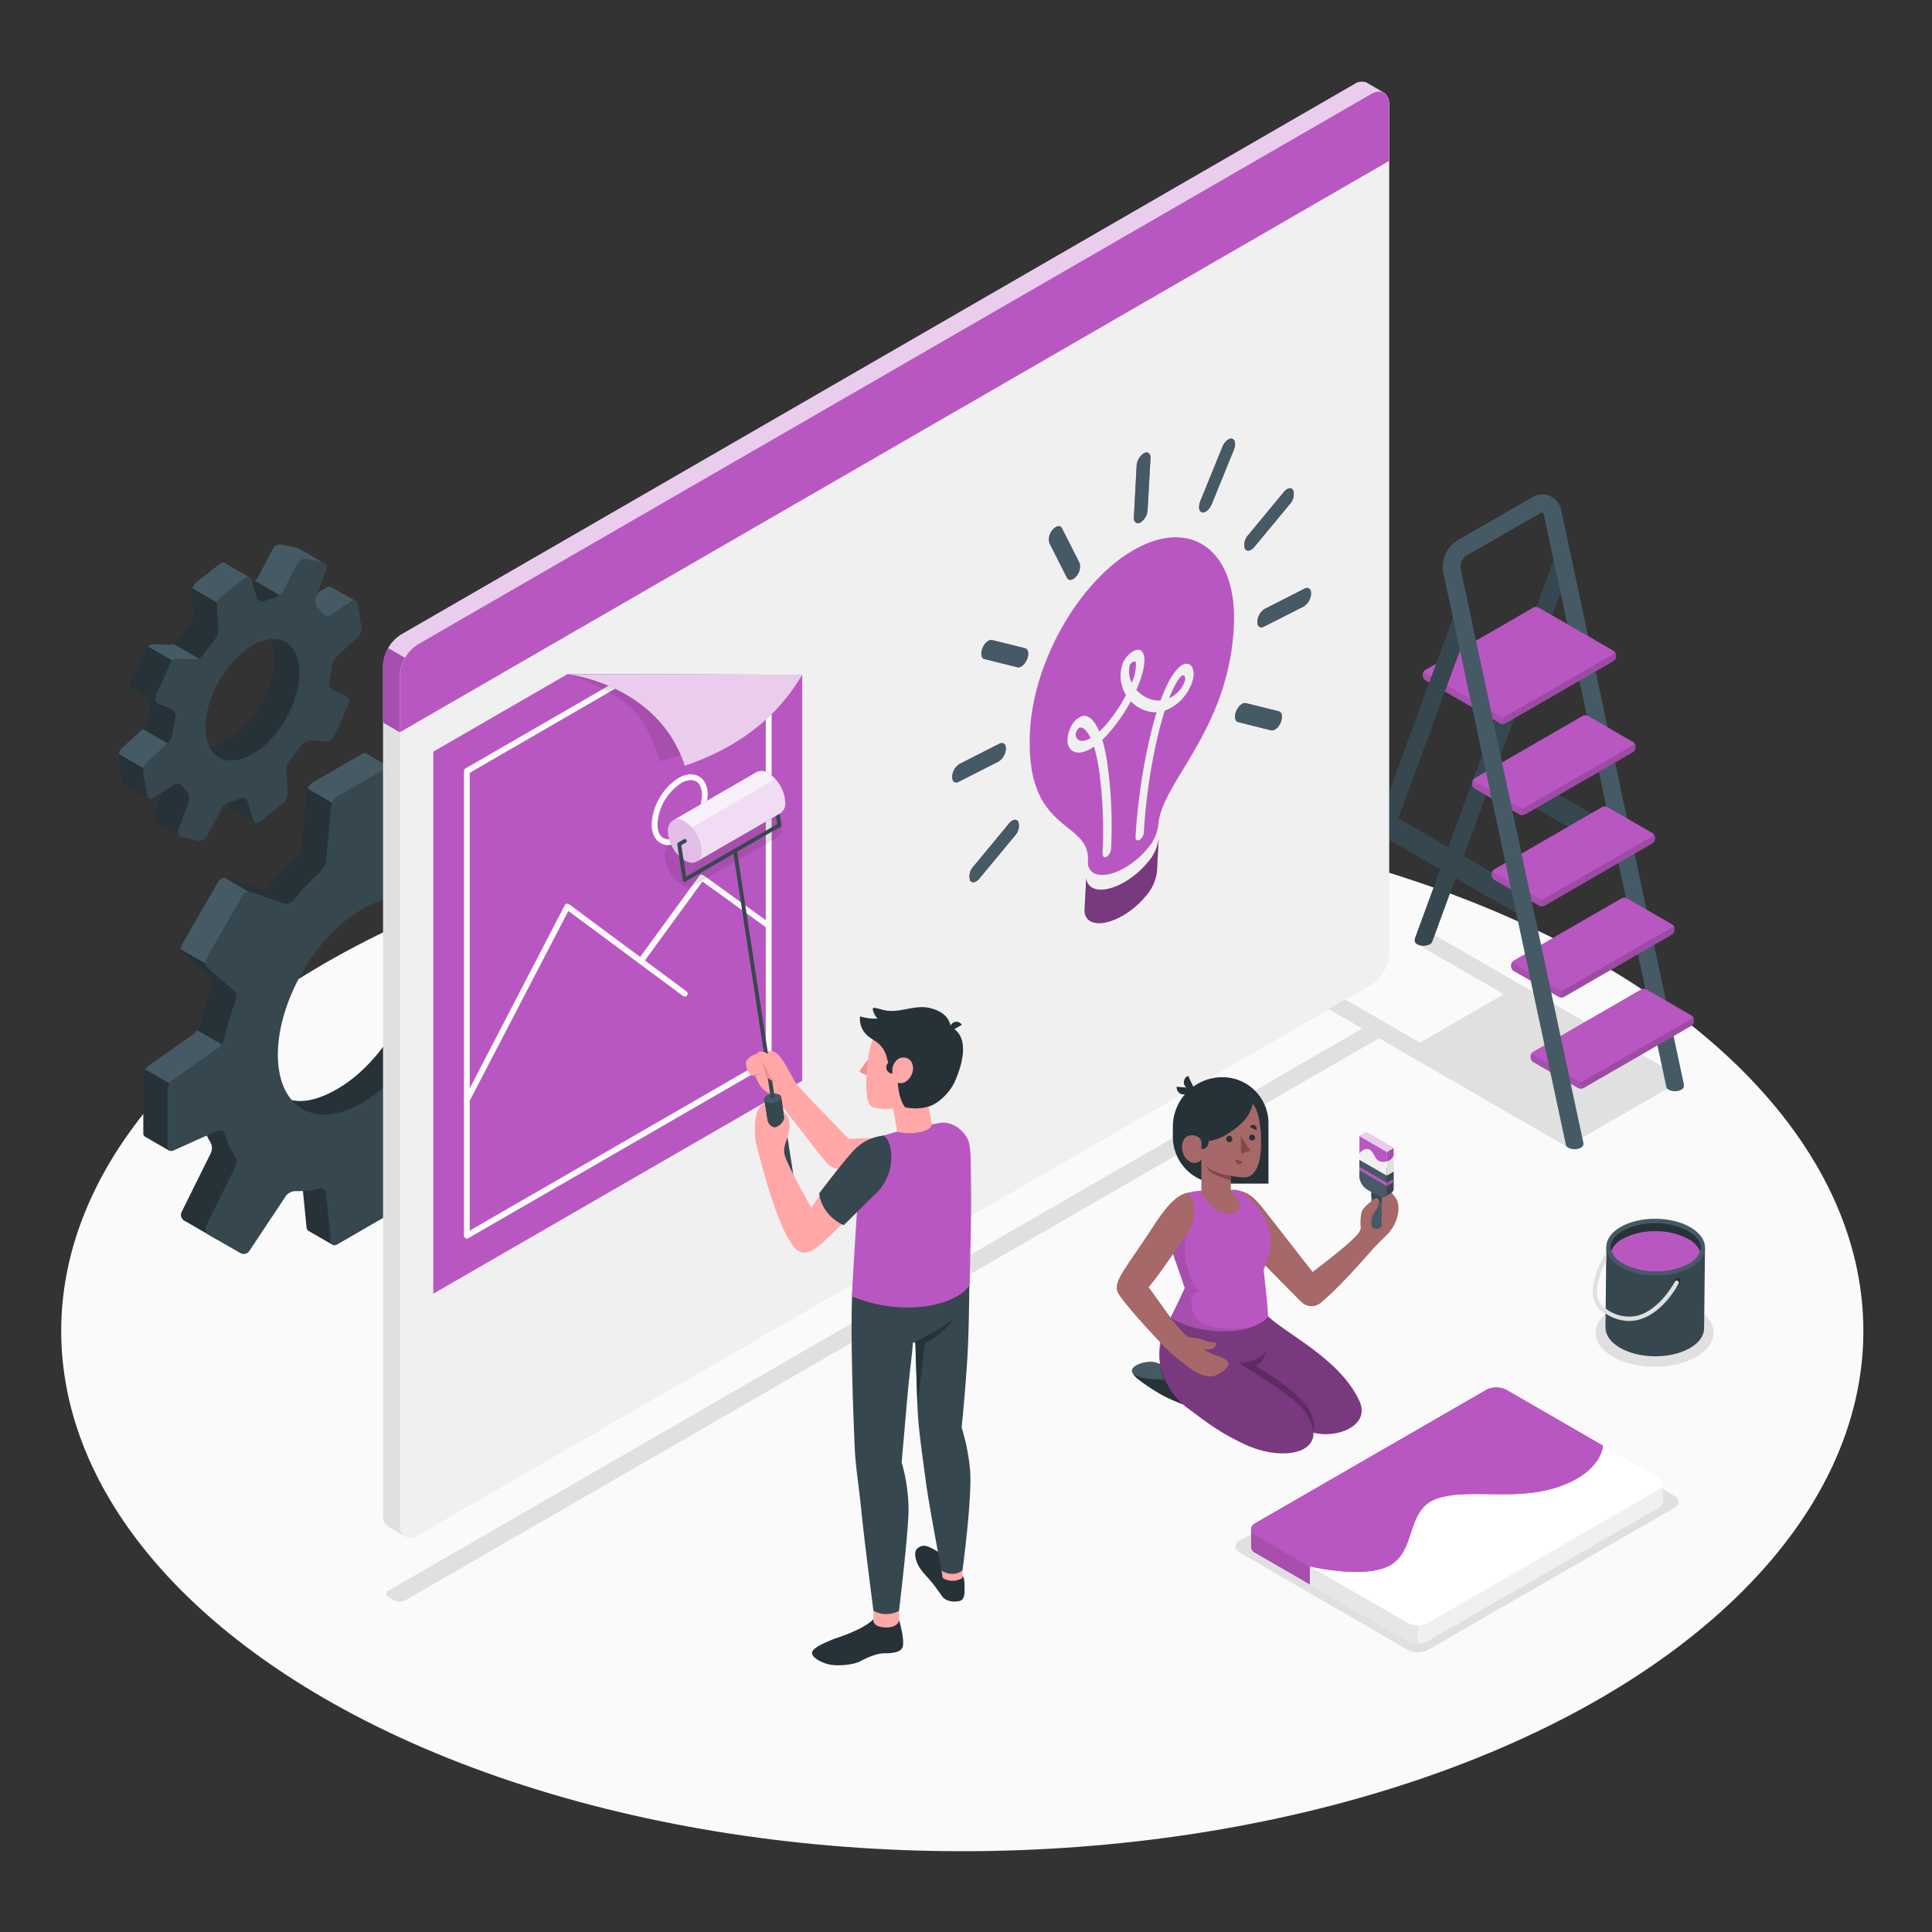 <svg xmlns="http://www.w3.org/2000/svg" viewBox="0 0 500 500"><rect x="0" y="0" width="500" height="500" fill="#333333" stroke="none"/><g id="freepik--Floor--inject-503"><ellipse id="freepik--floor--inject-503" cx="249.04" cy="344.45" rx="233.2" ry="134.64" style="fill:#fafafa"></ellipse></g><g id="freepik--Shadows--inject-503"><path id="freepik--Shadow--inject-503" d="M320.79,401.77,364.34,427a5.74,5.74,0,0,0,5.2,0l63.85-36.81c1.44-.83,1.44-2.18,0-3L389.84,362a5.75,5.75,0,0,0-5.19,0l-63.86,36.74C319.36,399.59,319.35,400.94,320.79,401.77Z" style="fill:#e0e0e0"></path><path id="freepik--shadow--inject-503" d="M100.52,413.28l1.56.9a3.07,3.07,0,0,0,2.77,0L358.09,268a.84.84,0,0,0,0-1.6l-1.56-.9a3,3,0,0,0-2.78,0L100.52,411.67A.85.85,0,0,0,100.52,413.28Z" style="fill:#e0e0e0"></path><polygon id="freepik--shadow--inject-503" points="432.43 281.01 434.52 278.5 370.89 241.77 366.58 244.26 389.18 257.3 367.49 269.83 344.69 256.67 340.38 259.16 405.51 296.76 406.19 295.94 406.54 296.14 431.52 281.74 431.71 281.86 432.08 281.42 432.61 281.11 432.43 281.01" style="fill:#e0e0e0"></polygon><ellipse id="freepik--shadow--inject-503" cx="428.2" cy="344.91" rx="15.28" ry="8.82" style="fill:#e0e0e0"></ellipse></g><g id="freepik--Gears--inject-503"><path d="M85.64,151.84h0a1,1,0,0,0-1.12.1l-5.4,3.56A1.56,1.56,0,0,1,77,155a13.4,13.4,0,0,0-1-1.29,2.69,2.69,0,0,1-.64-2.57l8.59-5.44L77.44,142h0a1.84,1.84,0,0,0-.43-.17l-4.07-.91A2.22,2.22,0,0,0,70.63,142l-3.83,7.3a4,4,0,0,1-2.31,1.74l-.24.07a9.06,9.06,0,0,0,.34-1.7l-6.43-3.71h0a1.05,1.05,0,0,0-1.21.16l-6.1,4.8a3.43,3.43,0,0,0-1.16,2.59l.37,5.81a4.69,4.69,0,0,1-1,2.81c-1,1.19-2,2.45-2.84,3.75a3.17,3.17,0,0,1-2.48,1.26l-3.93-.2a2.53,2.53,0,0,0-2.25,1.39l-3.69,8.27a1.56,1.56,0,0,0,.63,2h0l4.35,2.51A1.9,1.9,0,0,1,39,182a37.36,37.36,0,0,0-.68,3.94A4.94,4.94,0,0,1,37,188.61l-5.41,5a3.29,3.29,0,0,0-.91,2.67l1,5.89a1.11,1.11,0,0,0,.49.8h0l6.45,3.72.08-7.38a1.56,1.56,0,0,1,2.17.49,12.13,12.13,0,0,0,1.06,1.29,2.66,2.66,0,0,1,.63,2.57l-2.76,7.45a1.37,1.37,0,0,0,.54,1.66h0l6.44,3.71,1.75-4.8L51,205.49a4,4,0,0,1,2.32-1.74,18.76,18.76,0,0,0,2.5-.83,1.39,1.39,0,0,1,1.93.88l1.38,4.57a1.22,1.22,0,0,0,.52.72h0l6.46,3.72L65,205.67l2-1.55a3.4,3.4,0,0,0,1.16-2.59l-.36-5.81a4.56,4.56,0,0,1,1-2.81c1-1.19,2.51-1.83,3.4-3.13.49-.73,1-1.92,1.92-1.88l3.92.2a2.53,2.53,0,0,0,2.25-1.39l3.69-8.27a1.57,1.57,0,0,0-.82-2.09L79.92,175a2,2,0,0,1-1.09-2.19,37.81,37.81,0,0,0,.68-3.94,4.94,4.94,0,0,1,1.32-2.68l5.41-5a3.28,3.28,0,0,0,.9-1.84l4.91-3.83ZM61.08,190c-6.61,5.2-12.94,3.78-14.14-3.16s4.22-15.78,10.83-21S69.7,161,70.89,168,67.7,184.78,61.08,190Z" style="fill:#263238"></path><path d="M36.94,188.67l-5.35,4.91a3.19,3.19,0,0,0-.82,1.54l7.94,4.59v-.42a1.56,1.56,0,0,1,2.17.49h0l7.65-4.42Z" style="fill:#455a64"></path><path d="M50.56,173.78c.61-.93,1.26-1.84,2-2.72l-7.62-4.4a2.9,2.9,0,0,1-1.12.24l-3.93-.2a2.51,2.51,0,0,0-1.62.59L50,174.07Z" style="fill:#455a64"></path><path d="M92.05,155.53a1.05,1.05,0,0,0-1.1.13l-5.41,3.56a1.58,1.58,0,0,1-2.17-.49,10.34,10.34,0,0,0-1.05-1.29,2.69,2.69,0,0,1-.63-2.58l.51-1.38L84.52,152a1,1,0,0,1,1.12-.11h0Z" style="fill:#455a64"></path><path d="M76.08,154c-.07-.07-.12-.15-.18-.22a2.69,2.69,0,0,1-.64-2.57l8.59-5.44L77.44,142h0a1.84,1.84,0,0,0-.43-.17l-4.07-.91A2.22,2.22,0,0,0,70.63,142l-3.83,7.3a3.31,3.31,0,0,1-.87,1l8.65,5Z" style="fill:#455a64"></path><path d="M49.85,152.28l7.94,4.59,6.53-6a9.7,9.7,0,0,0,.27-1.46l-6.43-3.71h0a1.05,1.05,0,0,0-1.21.16l-6.1,4.8A3.33,3.33,0,0,0,49.85,152.28Z" style="fill:#455a64"></path><path d="M93.57,162.26l-1-5.9a1,1,0,0,0-1.61-.7l-5.41,3.56a1.57,1.57,0,0,1-2.16-.49,10.41,10.41,0,0,0-1.06-1.29,2.66,2.66,0,0,1-.63-2.57l2.75-7.46a1.36,1.36,0,0,0-1-1.85l-4.08-.91a2.19,2.19,0,0,0-2.3,1.07L73.23,153a4.07,4.07,0,0,1-2.32,1.74,18.79,18.79,0,0,0-2.51.82,1.37,1.37,0,0,1-1.92-.88l-1.38-4.57a1,1,0,0,0-1.72-.54l-6.1,4.8A3.37,3.37,0,0,0,56.12,157l.36,5.8a4.54,4.54,0,0,1-.95,2.81c-1,1.2-2,2.46-2.83,3.76a3.13,3.13,0,0,1-2.49,1.25l-3.92-.19A2.54,2.54,0,0,0,44,171.79l-3.69,8.27a1.58,1.58,0,0,0,.82,2.1l3.17,1.35a2,2,0,0,1,1.09,2.18,35.12,35.12,0,0,0-.68,3.95,4.88,4.88,0,0,1-1.33,2.68l-5.4,5a3.28,3.28,0,0,0-.91,2.66l1,5.9a1,1,0,0,0,1.61.7l5.4-3.56a1.58,1.58,0,0,1,2.17.49,10.34,10.34,0,0,0,1,1.29,2.69,2.69,0,0,1,.63,2.58l-2.75,7.45a1.35,1.35,0,0,0,1,1.85l4.07.91a2.2,2.2,0,0,0,2.31-1.06l3.83-7.3a4,4,0,0,1,2.31-1.74,20.45,20.45,0,0,0,2.51-.83,1.39,1.39,0,0,1,1.93.88l1.37,4.57a1,1,0,0,0,1.72.54l6.11-4.79a3.47,3.47,0,0,0,1.16-2.59l-.37-5.81a4.62,4.62,0,0,1,1-2.81q1.5-1.8,2.84-3.75a3.14,3.14,0,0,1,2.48-1.26l3.92.19a2.5,2.5,0,0,0,2.26-1.38l3.69-8.27a1.57,1.57,0,0,0-.82-2.09l-3.17-1.36a1.94,1.94,0,0,1-1.09-2.18,37.54,37.54,0,0,0,.68-4,4.91,4.91,0,0,1,1.32-2.67l5.41-5A3.27,3.27,0,0,0,93.57,162.26ZM67.51,193.69c-6.62,5.2-13,3.78-14.15-3.17s3.2-16.79,9.82-22,12.94-3.79,14.14,3.16S74.12,188.49,67.51,193.69Z" style="fill:#37474f"></path><path d="M143.36,223.06,137,219.41h0a1.1,1.1,0,0,0-1,0l-11.43,5.16a1.36,1.36,0,0,1-1.9-.89,25.07,25.07,0,0,0-2.55-5.66,3.15,3.15,0,0,1-.17-2.77l7.62-15.36a1.73,1.73,0,0,0-.68-2.24l-8.27-4.77a1.71,1.71,0,0,0-2.27.53l-9.5,14.28a3.12,3.12,0,0,1-2.48,1.23,23.49,23.49,0,0,0-3.32.16V198.66L94.75,195h0a1.07,1.07,0,0,0-1,.09l-12.84,7.42a3.43,3.43,0,0,0-1.53,2.39l-1.29,14.29a4.79,4.79,0,0,1-1.33,2.67,77.76,77.76,0,0,0-7.14,7.55,2.46,2.46,0,0,1-2.52.72l-8.24-2.88a2,2,0,0,0-2.32.86l-9.44,16.35a2,2,0,0,0,.42,2.43l6.61,5.7a2.45,2.45,0,0,1,.64,2.54,77.88,77.88,0,0,0-3,10,4.78,4.78,0,0,1-1.64,2.49l-11.73,8.25a3.44,3.44,0,0,0-1.31,2.53v14.83a1,1,0,0,0,.45.95h0l6.33,3.65,9.39-4.45a23.94,23.94,0,0,0,1.17,2.19,3.14,3.14,0,0,1,.17,2.77L47,313.66a1.71,1.71,0,0,0,.67,2.23l8.27,4.78a1.73,1.73,0,0,0,2.27-.54l9.5-14.27a3.16,3.16,0,0,1,2.48-1.24,25.47,25.47,0,0,0,6.19-.63,1.36,1.36,0,0,1,1.71,1.21l1.25,12.48a1.08,1.08,0,0,0,.5.87h0l6.32,3.65,7.58-11.14a3.47,3.47,0,0,0,1.53-2.4l1.29-14.29a2.87,2.87,0,0,1,1.64-2.16,30.25,30.25,0,0,0,10-7,2.58,2.58,0,0,1,2.55-.68l5.06,1.78a2,2,0,0,0,2.32-.85l9.44-16.35a2,2,0,0,0-.42-2.44l-4.34-3.74a2.67,2.67,0,0,1-.71-2.57,42.79,42.79,0,0,0,1.18-11.85,3.29,3.29,0,0,1,1.23-2.52l11.73-8.26a3.44,3.44,0,0,0,1.31-2.52l5.61-6.72ZM87.29,281.83c-12,6.92-19.43,2-19.43-11.82s9.9-30.79,21.89-37.7S109,230.42,109,244.26,99.27,274.91,87.29,281.83Z" style="fill:#263238"></path><path d="M125.09,205l2.52-5.08a1.73,1.73,0,0,0-.68-2.24l-8.27-4.77a1.71,1.71,0,0,0-2.27.53l-9.5,14.28a2.45,2.45,0,0,1-.63.61l10.63,6.13Z" style="fill:#455a64"></path><path d="M51,266.61a4,4,0,0,1-.9,1l-11.73,8.25a3.09,3.09,0,0,0-.78.89l7.16,4.13L60.35,272Z" style="fill:#455a64"></path><path d="M58.16,227.15a2.06,2.06,0,0,0-1.66,1l-9.44,16.35a1.94,1.94,0,0,0-.21,1.19l8.14,4.7,12.92-17.48Z" style="fill:#455a64"></path><path d="M79.59,204.05l10.07,5.82,11.43-6.61v-4.6L94.75,195h0a1.07,1.07,0,0,0-1,.09l-12.84,7.42A3.39,3.39,0,0,0,79.59,204.05Z" style="fill:#455a64"></path><path d="M143.82,238.85V224a1,1,0,0,0-1.46-1l-11.43,5.16a1.37,1.37,0,0,1-1.91-.88,25.38,25.38,0,0,0-2.54-5.67,3.15,3.15,0,0,1-.18-2.77l7.62-15.36a1.74,1.74,0,0,0-.67-2.24L125,196.54a1.73,1.73,0,0,0-2.28.53l-9.49,14.28a3.13,3.13,0,0,1-2.49,1.23,25.9,25.9,0,0,0-6.18.63,1.36,1.36,0,0,1-1.71-1.21l-1.26-12.47a1,1,0,0,0-1.54-.79l-12.85,7.41a3.46,3.46,0,0,0-1.53,2.4l-1.28,14.28A4.77,4.77,0,0,1,83,225.5a77.67,77.67,0,0,0-7.13,7.55,2.47,2.47,0,0,1-2.52.72l-8.25-2.88a2,2,0,0,0-2.31.86L53.38,248.1a2,2,0,0,0,.41,2.43l6.62,5.7a2.47,2.47,0,0,1,.64,2.55,75.71,75.71,0,0,0-3,10,4.8,4.8,0,0,1-1.65,2.49L44.7,279.48A3.46,3.46,0,0,0,43.39,282v14.83a1,1,0,0,0,1.46.94l11.43-5.15a1.37,1.37,0,0,1,1.91.88,25.79,25.79,0,0,0,2.54,5.67,3.15,3.15,0,0,1,.18,2.77L53.29,317.3a1.74,1.74,0,0,0,.67,2.24l8.27,4.77a1.74,1.74,0,0,0,2.28-.54L74,309.5a3.16,3.16,0,0,1,2.49-1.24,25.87,25.87,0,0,0,6.18-.62,1.34,1.34,0,0,1,1.71,1.2l1.26,12.48a1,1,0,0,0,1.54.79L100,314.7a3.51,3.51,0,0,0,1.53-2.4L102.84,298a4.8,4.8,0,0,1,1.34-2.67,77.55,77.55,0,0,0,7.13-7.54,2.45,2.45,0,0,1,2.52-.72l8.25,2.88a2,2,0,0,0,2.31-.86l9.44-16.35a2,2,0,0,0-.41-2.44l-6.62-5.7a2.45,2.45,0,0,1-.64-2.54,77.8,77.8,0,0,0,3-9.95,4.69,4.69,0,0,1,1.64-2.49l11.73-8.26A3.47,3.47,0,0,0,143.82,238.85ZM93.61,285.47c-12,6.92-21.7,1.31-21.7-12.52s9.71-30.66,21.7-37.58,21.69-1.31,21.69,12.53S105.59,278.55,93.61,285.47Z" style="fill:#37474f"></path><path d="M143.37,223.06h0a1,1,0,0,0-1,0l-11.43,5.15a1.35,1.35,0,0,1-1.9-.87,24.64,24.64,0,0,0-1.63-4l8.65-3.9a1.08,1.08,0,0,1,1,0h0Z" style="fill:#455a64"></path></g><g id="freepik--Ladder--inject-503"><path d="M406.39,146.48,370.67,243.7h0a1.34,1.34,0,0,1-.63.68,3.58,3.58,0,0,1-3.25,0,1.24,1.24,0,0,1-.67-.81.57.57,0,0,1,0-.26,2.33,2.33,0,0,1,.13-.67l35.82-97.76a2.3,2.3,0,1,1,4.32,1.59Z" style="fill:#37474f"></path><rect x="373.55" y="203.03" width="6" height="41.36" transform="translate(-5.46 437.96) rotate(-60)" style="fill:#37474f"></rect><rect x="399.61" y="187.99" width="6" height="41.36" transform="translate(20.59 453) rotate(-60)" style="fill:#37474f"></rect><path d="M377.25,139.8l19.1-11a5,5,0,0,1,7.72,3.43l31.71,148.37a1.1,1.1,0,0,1,0,.31,1.13,1.13,0,0,1,0,.32,1.2,1.2,0,0,1-.66.79,3.6,3.6,0,0,1-3.26,0,1.36,1.36,0,0,1-.63-.69.39.39,0,0,1,0-.14l-31.69-148a.86.86,0,0,0-.29-.56.83.83,0,0,0-.61.16l-19.11,11" style="fill:#455a64"></path><path d="M408.42,281.59l-11.63-6.72a1.52,1.52,0,0,1-.7-1.2v-.28a1.52,1.52,0,0,1,.7-1.2l27.92-16.12a1.53,1.53,0,0,1,1.38,0l11.64,6.72a1.55,1.55,0,0,1,.7,1.2v.28a1.55,1.55,0,0,1-.7,1.2l-27.92,16.12A1.55,1.55,0,0,1,408.42,281.59Z" style="fill:#B957C2"></path><path d="M396.3,272.71a1.35,1.35,0,0,0-.21.68v.28a1.52,1.52,0,0,0,.7,1.2l11.63,6.72a1.47,1.47,0,0,0,.7.16v-1.64Z" style="opacity:0.1"></path><path d="M409.12,280.11v1.64a1.41,1.41,0,0,0,.69-.16l14-8.06,14-8.06a1.55,1.55,0,0,0,.7-1.2V264a1.35,1.35,0,0,0-.21-.68Z" style="opacity:0.15"></path><path d="M403.38,258l-11.64-6.71a1.56,1.56,0,0,1-.69-1.21v-.27a1.56,1.56,0,0,1,.69-1.21l27.92-16.11a1.49,1.49,0,0,1,1.39,0l11.64,6.71a1.56,1.56,0,0,1,.69,1.21v.27a1.56,1.56,0,0,1-.69,1.21L404.77,258A1.49,1.49,0,0,1,403.38,258Z" style="fill:#B957C2"></path><path d="M391.25,249.11a1.51,1.51,0,0,0-.2.69v.27a1.56,1.56,0,0,0,.69,1.21L403.38,258a1.31,1.31,0,0,0,.69.17v-1.64Z" style="opacity:0.1"></path><path d="M404.07,256.52v1.64a1.35,1.35,0,0,0,.7-.17l14-8.05,14-8.06a1.56,1.56,0,0,0,.69-1.21v-.27a1.51,1.51,0,0,0-.2-.69Z" style="opacity:0.15"></path><path d="M398.33,234.4l-11.63-6.72a1.52,1.52,0,0,1-.7-1.2v-.28a1.52,1.52,0,0,1,.7-1.2l27.91-16.12a1.55,1.55,0,0,1,1.39,0l11.64,6.72a1.54,1.54,0,0,1,.69,1.2v.28a1.54,1.54,0,0,1-.69,1.2L399.72,234.4A1.55,1.55,0,0,1,398.33,234.4Z" style="fill:#B957C2"></path><path d="M386.21,225.52a1.38,1.38,0,0,0-.21.68v.28a1.52,1.52,0,0,0,.7,1.2l5.81,3.36,5.82,3.36a1.45,1.45,0,0,0,.7.17v-1.65Z" style="opacity:0.1"></path><path d="M399,232.92v1.65a1.41,1.41,0,0,0,.69-.17l14-8.06,14-8.06a1.54,1.54,0,0,0,.69-1.2v-.28a1.36,1.36,0,0,0-.2-.68Z" style="opacity:0.15"></path><path d="M393.29,210.81l-11.64-6.72a1.54,1.54,0,0,1-.69-1.2v-.28a1.54,1.54,0,0,1,.69-1.2l27.92-16.12a1.55,1.55,0,0,1,1.39,0L422.59,192a1.52,1.52,0,0,1,.7,1.2v.28a1.52,1.52,0,0,1-.7,1.2l-27.91,16.12A1.55,1.55,0,0,1,393.29,210.81Z" style="fill:#B957C2"></path><path d="M394,209.33V211a1.47,1.47,0,0,0,.7-.16l14-8.06,13.95-8.06a1.52,1.52,0,0,0,.7-1.2v-.28a1.44,1.44,0,0,0-.2-.68Z" style="opacity:0.15"></path><path d="M381.16,201.93a1.34,1.34,0,0,0-.2.68v.28a1.54,1.54,0,0,0,.69,1.2l11.64,6.72a1.41,1.41,0,0,0,.69.16v-1.64Z" style="opacity:0.1"></path><path d="M388.24,187.21,368.9,176.05a1.54,1.54,0,0,1-.69-1.2v-.28a1.54,1.54,0,0,1,.69-1.2l27.92-16.12a1.55,1.55,0,0,1,1.39,0l19.34,11.16a1.54,1.54,0,0,1,.69,1.21v.27a1.56,1.56,0,0,1-.69,1.21l-27.92,16.11A1.49,1.49,0,0,1,388.24,187.21Z" style="fill:#B957C2"></path><path d="M388.94,185.73v1.65a1.41,1.41,0,0,0,.69-.17l14-8.06,14-8.05a1.56,1.56,0,0,0,.69-1.21v-.27a1.37,1.37,0,0,0-.2-.69Z" style="opacity:0.15"></path><path d="M368.41,173.89a1.47,1.47,0,0,0-.2.68v.28a1.54,1.54,0,0,0,.69,1.2l19.34,11.16a1.42,1.42,0,0,0,.7.17v-1.65Z" style="opacity:0.1"></path><path d="M380.35,161.52l-35.69,97.1v0l-.08.22a1.49,1.49,0,0,1-.58.56,3.6,3.6,0,0,1-3.26,0,1.23,1.23,0,0,1-.66-.8,1.13,1.13,0,0,1,0-.26,2,2,0,0,1,.13-.68L376,159.93a2.31,2.31,0,0,1,4.33,1.59Z" style="fill:#37474f"></path><path d="M379.55,143.79a3.57,3.57,0,0,0-1.53,3.45L409.74,295.6a1.49,1.49,0,0,1,.05.36v.26a1.27,1.27,0,0,1-.67.81,3.58,3.58,0,0,1-3.25,0,1.45,1.45,0,0,1-.64-.67v0l0-.19L373.51,148.21a8.23,8.23,0,0,1,3.74-8.41" style="fill:#455a64"></path></g><g id="freepik--Window--inject-503"><path d="M359.48,27a3.24,3.24,0,0,0-1.36-3l-4.35-2.53a3.24,3.24,0,0,0-3.26.33L103.75,164.28a10.22,10.22,0,0,0-4.62,8v219.8a3.23,3.23,0,0,0,1.36,3l4.33,2.52a3.23,3.23,0,0,0,3.27-.32l246.76-142.5a10.2,10.2,0,0,0,4.63-8Z" style="fill:#e0e0e0"></path><path d="M358.12,24a3.21,3.21,0,0,0-3.26.32L108.09,166.8a9.54,9.54,0,0,0-3.27,3.45l-4.34-2.51a9.44,9.44,0,0,1,3.28-3.46L350.52,21.78a3.26,3.26,0,0,1,3.26-.33Z" style="fill:#B957C2"></path><path d="M358.12,24a3.21,3.21,0,0,0-3.26.32L108.09,166.8a9.54,9.54,0,0,0-3.27,3.45l-4.34-2.51a9.44,9.44,0,0,1,3.28-3.46L350.52,21.78a3.26,3.26,0,0,1,3.26-.33Z" style="fill:#fff;opacity:0.7"></path><path d="M108.09,166.8,354.85,24.3c2.56-1.47,4.63-.28,4.63,2.67v219.8a10.2,10.2,0,0,1-4.63,8L108.09,397.28c-2.55,1.48-4.62.28-4.62-2.67V174.81A10.24,10.24,0,0,1,108.09,166.8Z" style="fill:#f0f0f0"></path><path d="M104.82,170.25a9.55,9.55,0,0,0-1.35,4.56v14.7L99.13,187V172.29a9.37,9.37,0,0,1,1.35-4.55Z" style="fill:#B957C2"></path><path d="M104.82,170.25a9.55,9.55,0,0,0-1.35,4.56v14.7L99.13,187V172.29a9.37,9.37,0,0,1,1.35-4.55Z" style="opacity:0.1"></path><path d="M359.48,27c0-2.95-2.07-4.14-4.63-2.67L108.09,166.8a10.24,10.24,0,0,0-4.62,8v14.71l256-147.84Z" style="fill:#B957C2"></path><polygon points="112.14 194.52 112.14 334.81 207.61 279.7 207.61 174.62 146.86 174.47 112.14 194.52" style="fill:#B957C2"></polygon><path d="M173,218.71a4.07,4.07,0,0,1-2.07-.54c-1.47-.85-2.28-2.58-2.28-4.86h0a15.22,15.22,0,0,1,6.88-11.93c2-1.14,3.88-1.3,5.35-.45s2.29,2.57,2.29,4.86a15.23,15.23,0,0,1-6.89,11.92A6.66,6.66,0,0,1,173,218.71Zm5.81-16.82a5.23,5.23,0,0,0-2.53.79,13.59,13.59,0,0,0-6.13,10.63h0c0,1.73.54,3,1.53,3.56s2.35.41,3.85-.45a13.6,13.6,0,0,0,6.14-10.63c0-1.73-.55-3-1.54-3.56A2.52,2.52,0,0,0,178.78,201.89Z" style="fill:#fafafa"></path><path d="M120.82,320.53a.69.69,0,0,1-.37-.1.75.75,0,0,1-.38-.65V199.53a.75.75,0,0,1,.38-.65l39.05-22.55a.79.79,0,0,1,.42-.1L199,178.74a.75.75,0,0,1,.7.75v95.2a.76.76,0,0,1-.38.65l-78.1,45.09A.75.75,0,0,1,120.82,320.53ZM121.57,200V318.48l76.61-44.23V180.19l-38.13-2.45Z" style="fill:#fafafa"></path><path d="M165.84,249.44a.72.72,0,0,1-.44-.14.75.75,0,0,1-.16-1.05L181,226.64a.75.75,0,0,1,1-.16L199.37,239a.76.76,0,0,1,.17,1.05.75.75,0,0,1-1,.17l-16.75-12.09-15.29,21A.74.74,0,0,1,165.84,249.44Z" style="fill:#fafafa"></path><path d="M120.82,285.46a.69.69,0,0,1-.34-.09.75.75,0,0,1-.32-1l26-50.1a.76.76,0,0,1,.5-.39.77.77,0,0,1,.62.13l30.37,22.55a.76.76,0,0,1,.16,1.05.75.75,0,0,1-1.05.15l-29.67-22-25.63,49.32A.76.76,0,0,1,120.82,285.46Z" style="fill:#fafafa"></path><path d="M146.86,174.48s15,4.55,19.57,12.52c4,6.94,4.14,10,4.14,10s25.67-5.42,37-22.4Z" style="opacity:0.1"></path><path d="M146.86,174.48s23.46,2.5,30.37,23.69c13-4.4,23.5-11.85,30.38-23.55Z" style="fill:#B957C2"></path><path d="M146.86,174.48s23.46,2.5,30.37,23.69c13-4.4,23.5-11.85,30.38-23.55Z" style="fill:#fff;opacity:0.7"></path><path d="M305.81,174.92c-.73.55-1.93,2.42-3.23,5.77a7.89,7.89,0,0,0,3.56-3.28c.22-.39.9-1.71.42-2.39A.45.45,0,0,0,305.81,174.92Z" style="fill:#B957C2"></path><path d="M293.19,171.3a1.62,1.62,0,0,0-.88,1.18,6.58,6.58,0,0,0,.59,4.19,11.18,11.18,0,0,0,1.08-5C293.9,171.23,293.74,171,293.19,171.3Z" style="fill:#B957C2"></path><path d="M279.46,188.31l-.16.05a1.77,1.77,0,0,0-.65.85,1.7,1.7,0,0,0,.19,2.08c.64.62,1.84.64,3.4-.27C281.23,188.85,280.17,188.12,279.46,188.31Z" style="fill:#B957C2"></path><path d="M294.78,141.6c-14.57,7.41-27.2,28.68-28.21,47.52-1.45,27.08,15.59,22.8,15,33.72a3.06,3.06,0,0,0,2.41,3.45c3.41.85,9.17-2.08,12.86-6.54a11.39,11.39,0,0,0,2.93-6.16h0c.58-10.92,18.1-24.19,19.55-51.27C320.33,143.47,309.34,134.2,294.78,141.6Zm12.85,36.92a11.67,11.67,0,0,1-6.19,5.39c-.67,2.08-1.34,4.54-2,7.39a149.93,149.93,0,0,0-3.42,24.1,2.57,2.57,0,0,1-1.14,2h0c-.6.3-1.05-.07-1-.83a153.47,153.47,0,0,1,3.52-24.86c.59-2.68,1.25-5.16,1.95-7.4a7.7,7.7,0,0,1-2.69-.35,9.14,9.14,0,0,1-4-2.47,47.22,47.22,0,0,1-4.5,6.8,30,30,0,0,1-2.88,3.17,43.85,43.85,0,0,1,1.25,5.78,116.13,116.13,0,0,1,1,22.58,2.6,2.6,0,0,1-1.19,1.94c-.6.29-1-.11-1-.9a114.16,114.16,0,0,0-.95-21.87,39.7,39.7,0,0,0-1.27-5.75c-2.69,1.85-4.79,1.9-5.95.78s-1.22-3.35-.16-5.57a5.38,5.38,0,0,1,3-3.11c1.69-.43,3.24,1,4.48,4a26.16,26.16,0,0,0,2.61-2.85,41.93,41.93,0,0,0,4.31-6.59,9.61,9.61,0,0,1-1.17-7.1,6.46,6.46,0,0,1,3.08-4.29c1.44-.74,2.48-.24,2.77,1.31.34,1.8-.36,5-2,8.72a8.21,8.21,0,0,0,3.82,2.46,6.59,6.59,0,0,0,2.45.28c1.63-4.45,3.43-7.58,5.17-8.89,1.16-.86,2.2-.83,2.87.1C309.29,173.7,309,176.13,307.63,178.52Z" style="fill:#B957C2"></path><path d="M295.12,135.24c-1,.5-1.74-.13-1.67-1.41l.71-13.34a4.17,4.17,0,0,1,1.92-3.22c1-.5,1.73.13,1.66,1.41L297,132A4.21,4.21,0,0,1,295.12,135.24Z" style="fill:#B957C2"></path><path d="M278.54,149.14c-.89,1.08-2,1.26-2.4.4l-4.53-8.93a3.66,3.66,0,0,1,.82-3.5c.89-1.07,2-1.25,2.4-.39l4.54,8.93A3.67,3.67,0,0,1,278.54,149.14Z" style="fill:#B957C2"></path><path d="M265.81,170.6c-.56,1.36-1.67,2.3-2.49,2.09l-8.58-2.13c-.82-.2-1-1.47-.48-2.83s1.67-2.29,2.49-2.09l8.57,2.13C266.14,168,266.36,169.25,265.81,170.6Z" style="fill:#B957C2"></path><path d="M260.32,193.86a4.16,4.16,0,0,1-1.91,3.23l-10.31,5.24c-1,.5-1.74-.13-1.67-1.41a4.16,4.16,0,0,1,1.91-3.22l10.32-5.24C259.64,192,260.39,192.59,260.32,193.86Z" style="fill:#B957C2"></path><path d="M263.55,212.7a3.64,3.64,0,0,1-.82,3.49l-9.29,11.21c-.89,1.07-2,1.25-2.4.39a3.67,3.67,0,0,1,.83-3.49l9.29-11.21C262.05,212,263.12,211.84,263.55,212.7Z" style="fill:#B957C2"></path><path d="M319.92,184.05c.56-1.36,1.67-2.29,2.49-2.09l8.58,2.13c.82.21,1,1.47.48,2.83s-1.67,2.3-2.49,2.09l-8.57-2.13C319.59,186.68,319.37,185.41,319.92,184.05Z" style="fill:#B957C2"></path><path d="M325.41,160.79a4.15,4.15,0,0,1,1.91-3.22l10.31-5.24c1-.51,1.74.12,1.67,1.4a4.21,4.21,0,0,1-1.91,3.23l-10.32,5.24C326.08,162.7,325.34,162.07,325.41,160.79Z" style="fill:#B957C2"></path><path d="M322.17,142a3.67,3.67,0,0,1,.83-3.49l9.28-11.21c.9-1.08,2-1.25,2.4-.4a3.66,3.66,0,0,1-.82,3.5l-9.29,11.21C323.68,142.64,322.61,142.82,322.17,142Z" style="fill:#B957C2"></path><path d="M311.09,132.61c-.83-.21-1-1.47-.49-2.83l5.77-14.17c.56-1.36,1.67-2.3,2.49-2.09s1,1.47.49,2.83l-5.77,14.17C313,131.88,311.91,132.81,311.09,132.61Z" style="fill:#B957C2"></path><path d="M295.12,135.24c-1,.5-1.74-.13-1.67-1.41l.71-13.34a4.17,4.17,0,0,1,1.92-3.22c1-.5,1.73.13,1.66,1.41L297,132A4.21,4.21,0,0,1,295.12,135.24Z" style="fill:#455a64"></path><path d="M278.54,149.14c-.89,1.08-2,1.26-2.4.4l-4.53-8.93a3.66,3.66,0,0,1,.82-3.5c.89-1.07,2-1.25,2.4-.39l4.54,8.93A3.67,3.67,0,0,1,278.54,149.14Z" style="fill:#455a64"></path><path d="M265.81,170.6c-.56,1.36-1.67,2.3-2.49,2.09l-8.58-2.13c-.82-.2-1-1.47-.48-2.83s1.67-2.29,2.49-2.09l8.57,2.13C266.14,168,266.36,169.25,265.81,170.6Z" style="fill:#455a64"></path><path d="M260.32,193.86a4.16,4.16,0,0,1-1.91,3.23l-10.31,5.24c-1,.5-1.74-.13-1.67-1.41a4.16,4.16,0,0,1,1.91-3.22l10.32-5.24C259.64,192,260.39,192.59,260.32,193.86Z" style="fill:#455a64"></path><path d="M263.55,212.7a3.64,3.64,0,0,1-.82,3.49l-9.29,11.21c-.89,1.07-2,1.25-2.4.39a3.67,3.67,0,0,1,.83-3.49l9.29-11.21C262.05,212,263.12,211.84,263.55,212.7Z" style="fill:#455a64"></path><path d="M319.92,184.05c.56-1.36,1.67-2.29,2.49-2.09l8.58,2.13c.82.21,1,1.47.48,2.83s-1.67,2.3-2.49,2.09l-8.57-2.13C319.59,186.68,319.37,185.41,319.92,184.05Z" style="fill:#455a64"></path><path d="M325.41,160.79a4.15,4.15,0,0,1,1.91-3.22l10.31-5.24c1-.51,1.74.12,1.67,1.4a4.21,4.21,0,0,1-1.91,3.23l-10.32,5.24C326.08,162.7,325.34,162.07,325.41,160.79Z" style="fill:#455a64"></path><path d="M322.17,142a3.67,3.67,0,0,1,.83-3.49l9.28-11.21c.9-1.08,2-1.25,2.4-.4a3.66,3.66,0,0,1-.82,3.5l-9.29,11.21C323.68,142.64,322.61,142.82,322.17,142Z" style="fill:#455a64"></path><path d="M311.09,132.61c-.83-.21-1-1.47-.49-2.83l5.77-14.17c.56-1.36,1.67-2.3,2.49-2.09s1,1.47.49,2.83l-5.77,14.17C313,131.88,311.91,132.81,311.09,132.61Z" style="fill:#455a64"></path><path d="M299.87,217l-.46,8.68a11.75,11.75,0,0,1-3,6.35c-3.8,4.59-9.76,7.62-13.27,6.74-1.84-.44-2.63-1.88-2.44-3.8l.42-7.8a3.12,3.12,0,0,0,2.49,2.92c3.5.88,9.46-2.15,13.26-6.74A11.54,11.54,0,0,0,299.87,217Z" style="fill:#B957C2"></path><path d="M299.87,217l-.46,8.68a11.75,11.75,0,0,1-3,6.35c-3.8,4.59-9.76,7.62-13.27,6.74-1.84-.44-2.63-1.88-2.44-3.8l.42-7.8a3.12,3.12,0,0,0,2.49,2.92c3.5.88,9.46-2.15,13.26-6.74A11.54,11.54,0,0,0,299.87,217Z" style="opacity:0.35"></path></g><g id="freepik--paint-pot--inject-503"><g id="freepik--paint-pot--inject-503"><path d="M441.25,323l-25.54-.35-.22,20.86h0c0,1.88,1.21,3.78,3.68,5.25,5,2.93,13,3,18.06.2,2.53-1.43,3.8-3.32,3.79-5.23Z" style="fill:#37474f"></path><path d="M419.51,317.48c-5,2.82-5.07,7.49-.11,10.42s13,3,18.06.2,5.06-7.5.11-10.43S424.53,314.65,419.51,317.48Z" style="fill:#455a64"></path><path d="M440.15,322.91a3.25,3.25,0,0,1-.18,1,6.2,6.2,0,0,1-3.06,3.22,17.56,17.56,0,0,1-8.5,1.92A17.35,17.35,0,0,1,420,327a6.22,6.22,0,0,1-3-3.22,3.29,3.29,0,0,1-.18-1.07c0-1.56,1.17-3.06,3.24-4.21a17.08,17.08,0,0,1,8.49-1.92,17.25,17.25,0,0,1,8.46,2.1C439.05,319.84,440.16,321.35,440.15,322.91Z" style="fill:#263238"></path><path d="M440,323.91a6.2,6.2,0,0,1-3.06,3.22,17.56,17.56,0,0,1-8.5,1.92A17.35,17.35,0,0,1,420,327a6.22,6.22,0,0,1-3-3.22,6.08,6.08,0,0,1,3.06-3.21,17.18,17.18,0,0,1,8.49-1.93A17.36,17.36,0,0,1,437,320.7,6.25,6.25,0,0,1,440,323.91Z" style="fill:#B957C2"></path><path d="M433.92,330.8c.56-.31,1-.05,1,.6a2.21,2.21,0,0,1-1,1.73c-.56.32-1,.05-1-.59A2.25,2.25,0,0,1,433.92,330.8Z" style="fill:#263238"></path><path d="M415.67,326.31c-1.4,2.76-4.2,9.35-.57,12l.44.31V340c-.36-.22-.74-.47-1.1-.74-5.41-4,.7-14.32,1-14.75a.57.57,0,0,1,.31-.24Z" style="fill:#e0e0e0"></path><path d="M434.4,332.23c-.16.32-4.1,7.86-10.59,9.38a9.51,9.51,0,0,1-2.24.26,11.33,11.33,0,0,1-6-1.89v-1.33a9.88,9.88,0,0,0,8,1.89c6-1.41,9.82-8.76,9.85-8.83a.56.56,0,0,1,.75-.23A.54.54,0,0,1,434.4,332.23Z" style="fill:#e0e0e0"></path></g></g><g id="freepik--Canvas--inject-503"><path d="M430.41,384a1.82,1.82,0,0,0-1.08-1.5l-39.49-22.8a5.72,5.72,0,0,0-5.19,0l-59.8,34.53a1.8,1.8,0,0,0-1.07,1.5v4.69a1.82,1.82,0,0,0,1.07,1.5l39.49,22.79a5.72,5.72,0,0,0,5.19,0l59.8-34.52a1.82,1.82,0,0,0,1.08-1.5Z" style="fill:#f0f0f0"></path><path d="M366.94,420.63v4.69a5.37,5.37,0,0,1-2.6-.62l-39.49-22.8a1.8,1.8,0,0,1-1.07-1.5v-4.69a1.81,1.81,0,0,0,1.07,1.5L364.34,420A5.26,5.26,0,0,0,366.94,420.63Z" style="fill:#e6e6e6"></path><path d="M324.85,394.22l59.8-34.53a5.72,5.72,0,0,1,5.19,0l39.49,22.8c1.44.83,1.44,2.17,0,3L369.53,420a5.72,5.72,0,0,1-5.19,0l-39.49-22.79C323.42,396.39,323.42,395,324.85,394.22Z" style="fill:#fff"></path><path d="M389.84,359.69a5.72,5.72,0,0,0-5.19,0l-59.8,34.53c-1.43.82-1.43,2.17,0,3L339,405.38h0s14.89,3.58,21.22-.57,3.68-14.26,11.76-17,20.36.81,31.51-3.07,11.36-10.6,11.36-10.6h0Z" style="fill:#B957C2"></path><path d="M389.84,359.69a5.72,5.72,0,0,0-5.19,0l-59.8,34.53c-1.43.82-1.43,2.17,0,3L339,405.38h0s14.89,3.58,21.22-.57,3.68-14.26,11.76-17,20.36.81,31.51-3.07,11.36-10.6,11.36-10.6h0Z" style="fill:#B957C2"></path><path d="M323.78,395.71v4.69a1.8,1.8,0,0,0,1.07,1.5L339,410.07v-4.69h0l-14.14-8.17A1.81,1.81,0,0,1,323.78,395.71Z" style="fill:#B957C2"></path><path d="M323.78,395.71v4.69a1.8,1.8,0,0,0,1.07,1.5L339,410.07v-4.69h0l-14.14-8.17A1.81,1.81,0,0,1,323.78,395.71Z" style="opacity:0.1"></path></g><g id="freepik--character-2--inject-503"><path d="M293,355.16c-.7-1.56,2.91-3,5.48-2.7,1.18.13,2.71,1.08,3.87,1.14,1.77.08,3.91-.49,5.82-.43,2.82.08,3.21,2.09,2.71,3.64s-4,2.86-4,2.86L300,358C296.64,357.6,294.1,356.8,293,355.16Z" style="fill:#455a64"></path><path d="M309,356c-.91,0-.35,3.28-1.44,4-.57.4-4.15-2.19-6.11-2.78s-6.64.16-8.38-2.12a3.91,3.91,0,0,0,1.16,1.6,48.33,48.33,0,0,0,7.58,4.91c2.75,1.34,9,3.65,9,3.65Z" style="fill:#263238"></path><path d="M339.91,370.77c.24,5.87-9.37,7-17.8,3-6.37-3-9.22-5.22-15-9.55-7.18-5.36-9.52-15.56-4.21-23.15l24.41-1.26c4.25,4.92,19.54,11.46,24.65,23.11,2.46,6.15-6,9.39-12,7.86Z" style="fill:#B957C2"></path><path d="M339.91,370.77c.24,5.87-9.37,7-17.8,3-6.37-3-9.22-5.22-15-9.55-7.18-5.36-9.33-13.49-4.21-23.15l24.41-1.26c4.25,4.92,19.54,11.46,24.65,23.11,2.46,6.15-6,9.39-12,7.86Z" style="opacity:0.35"></path><path d="M339.91,370.77c-.64-5.52-4.84-8.25-8.45-10.92s-11.19-7.32-11.19-7.32a8.09,8.09,0,0,0,7.23-2.68,5.25,5.25,0,0,1-2.43,3.74s10.49,6,13.63,11.09A8.56,8.56,0,0,1,339.91,370.77Z" style="opacity:0.22"></path><path d="M361.24,310.08c-2.33-3.35-3.54-2.42-4.44.64a14.9,14.9,0,0,1-1.88,4c0-1-2.55.49-2.71,2.61a3.13,3.13,0,0,1-.6,1.76c-2,2.56-7.81,6.93-11.91,10.09l-11-14.1c-3.75-4.8-5-6.66-9.33-7.13a8.86,8.86,0,0,1,3.36,2.64c1.7,2-.47,11.63-.47,11.63s13,13.24,14.3,14.52a7.46,7.46,0,0,0,.61.53,3.71,3.71,0,0,0,4.59-.07c3.8-3.06,9.7-9.56,12.74-13.05,2.06-2.36,3.14-3.28,4.46-4.6C361.83,316.67,362.69,312.18,361.24,310.08Z" style="fill:#a66868"></path><path d="M310.47,308.17h0c-5.74.4-6.14,3.17-7.58,6.2a9.84,9.84,0,0,0-.27,7.39l4,11.57s-1.55,3.45-3.72,7.73c10,5.6,22.24,3.73,25.26-.36.12-.86-.65-7.64-1.13-12.07,1.77-4.43,2.23-7.24,1.49-10.17-1.39-5.44-6.76-10.74-9.14-10.55Z" style="fill:#B957C2"></path><path d="M305.81,335.09c-.35.74-.79,1.67-1.31,2.74q-.13.27-.27.57l-.37.73c-.3.62-.62,1.26-1,1.93.37.21.74.4,1.12.58a27.48,27.48,0,0,0,19.17,2,29.22,29.22,0,0,1-10.15-.44,6.06,6.06,0,0,1-4.52-7.39c0-.12.07-.23.1-.32a2,2,0,0,1,2-1.34,5.85,5.85,0,0,1-2.5-3.74l-.53-1.61a18.83,18.83,0,0,1-.18-11.29l0-.1L303.2,315l-.74.52h0a9.64,9.64,0,0,0-.4,2.32h0c0,.2,0,.4,0,.61a2.62,2.62,0,0,0,0,.28l0,.51c0,.13,0,.27.05.4l.06.43c0,.17.07.34.11.52s0,.21.07.32c.07.29.16.57.25.84l4,11.57Z" style="opacity:0.1"></path><path d="M328.28,306.32H315.69a12.15,12.15,0,0,1-12.16-12.16v-2.54a12.84,12.84,0,0,1,12.84-12.84h0a11.91,11.91,0,0,1,11.91,11.91Z" style="fill:#263238"></path><path d="M324.17,285.7c.64.33,2.36,3.6,2.19,10.76-.14,6.06-2.1,7.55-3.09,8s-2.89.17-4.74-.14v3.63s2.56,3,2.4,4.64-3.69,2.06-6.09.43a15.3,15.3,0,0,1-3.92-4.11v-8.79a2.32,2.32,0,0,1-3.29.31c-2.05-1.35-2.12-4.71-.94-5.92s3.75-.82,4.23.85c0,0,3,.53,7-2.06C322.27,290.5,323.61,288.27,324.17,285.7Z" style="fill:#a66868"></path><path d="M325.16,292.48l-1.69-.81a.89.89,0,0,1,1.22-.46A1,1,0,0,1,325.16,292.48Z" style="fill:#263238"></path><path d="M318.15,291.94l-1.58,1a.89.89,0,0,1,.26-1.28A1,1,0,0,1,318.15,291.94Z" style="fill:#263238"></path><path d="M310.85,293.67l.1,3.71a1.79,1.79,0,0,0,1.84-1.84A2,2,0,0,0,310.85,293.67Z" style="fill:#263238"></path><path d="M309.09,281.78l-1.6-3.35a1.8,1.8,0,0,0-.94,2.43A2,2,0,0,0,309.09,281.78Z" style="fill:#263238"></path><path d="M308.23,281.57l-3.7-.33a1.81,1.81,0,0,0,1.63,2A1.94,1.94,0,0,0,308.23,281.57Z" style="fill:#263238"></path><path d="M318.92,294.7a.77.77,0,1,1-1.53.07.77.77,0,0,1,.72-.82A.78.78,0,0,1,318.92,294.7Z" style="fill:#263238"></path><path d="M319.8,300.07l1.77.57a.91.91,0,0,1-1.15.63A1,1,0,0,1,319.8,300.07Z" style="fill:#854848"></path><path d="M324.81,294.38a.76.76,0,1,1-.8-.75A.78.78,0,0,1,324.81,294.38Z" style="fill:#263238"></path><polygon points="321.09 293.95 321.21 298.53 323.62 297.79 321.09 293.95" style="fill:#854848"></polygon><path d="M318.53,304.31c-1.95-.26-6-1.41-6.58-3a4.14,4.14,0,0,0,1.4,2c1.2,1,5.18,2.18,5.18,2.18Z" style="fill:#854848"></path><path d="M315.74,355.4c3.4-2.26,2.49-3.48-.55-4.46a14,14,0,0,1-3.62-1.69,6.85,6.85,0,0,0,2-.16,1.38,1.38,0,0,0,1.15-1.51c-.06-.29-.78-.08-2-.36-1.54-.37-2.29-1-4-1a2.66,2.66,0,0,1-1.76-.63c-2.51-2.08-6.62-8.32-9.7-12.48,3-3.36,9.71-13.61,9.71-13.61a9.82,9.82,0,0,0,.76-10.86c-2.88.3-5.67,3.18-9.21,8.64-7.92,12.22-11,14.72-8.82,17.91,2.79,4,8.54,10.05,11.7,13.43a45.83,45.83,0,0,0,5,4.32C311,356.61,313.61,356.81,315.74,355.4Z" style="fill:#a66868"></path><path d="M357.57,307.21v10.06a.67.67,0,0,1-.39.54,2.06,2.06,0,0,1-1.87,0,.67.67,0,0,1-.39-.54V307.21Z" style="fill:#455a64"></path><polygon points="354.92 309.8 357.56 311.33 357.56 307.21 354.92 307.21 354.92 309.8" style="fill:#37474f"></polygon><path d="M353.59,299.15v2l-1.77-1v4.21a4.38,4.38,0,0,0,2,3.44l3.11,1.8a1.43,1.43,0,0,0,1.34.17s1.57-.88,1.89-1.09a1.43,1.43,0,0,0,.53-1.25v-4.21Z" style="fill:#37474f"></path><path d="M356.91,309.62l-3.11-1.8a4.38,4.38,0,0,1-2-3.44v-4.21l7.08,4.09v4.21C358.9,309.74,358,310.25,356.91,309.62Z" style="fill:#455a64"></path><polygon points="358.9 304.26 351.82 300.17 351.82 294.03 358.91 298.13 358.9 304.26" style="fill:#f0f0f0"></polygon><polygon points="358.9 304.26 358.91 298.13 360.68 297.1 360.68 303.24 358.9 304.26" style="fill:#e0e0e0"></polygon><polygon points="358.9 306.09 351.82 302 351.81 302.83 358.9 306.97 358.9 306.09" style="fill:#B957C2"></polygon><polygon points="358.9 306.09 360.68 305.07 360.67 305.95 358.9 306.97 358.9 306.09" style="fill:#B957C2"></polygon><polygon points="358.9 306.09 360.68 305.07 360.67 305.95 358.9 306.97 358.9 306.09" style="opacity:0.1"></polygon><path d="M360.68,299s-.6,1.46-1.77,1.54v-2.39l1.77-1Z" style="fill:#B957C2"></path><path d="M360.68,299s-.6,1.46-1.77,1.54v-2.39l1.77-1Z" style="opacity:0.1"></path><path d="M358.91,300.52a2.53,2.53,0,0,1-2.42-.29c-.84-.63-1.13-2.83-2.75-2.87a2.59,2.59,0,0,0-1.92,1.17V294l7.09,4.1Z" style="fill:#B957C2"></path><polygon points="351.82 294.03 353.59 293.01 360.68 297.1 358.91 298.13 351.82 294.03" style="fill:#B957C2"></polygon><polygon points="351.82 294.03 353.59 293.01 360.68 297.1 358.91 298.13 351.82 294.03" style="fill:#fff;opacity:0.7"></polygon><path d="M352.16,317.67a12.36,12.36,0,0,1,.25-4.09c.46-1.2,2.6-2.84,3.33-3.31s1.45.05,1.07,1.42-1,1.77-1.45,2.72a4,4,0,0,0-.44,1.54Z" style="fill:#a66868"></path></g><g id="freepik--character-1--inject-503"><path d="M198.07,206.4a3,3,0,0,0-3.09-.29l-21.65,12.5a3,3,0,0,0-1.3,2.82,9.58,9.58,0,0,0,4.34,7.51,3,3,0,0,0,3.1.28l21.62-12.48a3,3,0,0,0,1.31-2.83A9.58,9.58,0,0,0,198.07,206.4Z" style="opacity:0.1"></path><path d="M228.44,294.43s-6.91.29-8.86.26c-5-5.16-12.29-12.59-13.85-14.7-2.13-3.94-3.95-7.6-5.77-7.9s-5.78.69-6.73,2.41c-.67,1.19.82,4.61,2.11,3.76.62,1.11,1.3,4,4.62,5.06,5.15,6.17,11,14.15,14.23,17.92a4.81,4.81,0,0,0,6.21.34Z" style="fill:#ffa8a7"></path><path d="M249.08,407.91c.42.17.51,1,.54,2.62,0,1.24.24,3.39-1.22,3.79s-3.56.13-4.46-1.05c-1.12-1.48-1.87-2.77-3.48-4.58-1.4-1.56-2.91-3-3.44-5.2-.48-1.95,0-2.79,1.32-3.32,1.84-.74,4.65,1.86,6.07,2.3C245.63,402.84,248.65,407.74,249.08,407.91Z" style="fill:#263238"></path><path d="M249.11,406.4l-.05,2a4.88,4.88,0,0,1-5.05,0c-.09-.19-.46-2.87-.46-2.87Z" style="fill:#ffa8a7"></path><path d="M232.62,419.07s.53,1.75.81,3.28c.22,1.22.52,3.24.08,4.14s-2.11,1.45-4.67,1.38c-1.66-.05-4.27,1-6.06,2s-5.66,1.3-7.59,1c-2.27-.32-4.6-1.69-4.95-2.64s.17-1.92,5.59-4.09c0,0,7.52-2.27,10.18-5.07Z" style="fill:#263238"></path><path d="M232.67,416.91s0,1.48,0,2.33-1.05,2.09-3.64,1.94c-1.82-.11-3.08-.63-3-2.12l.05-2.17Z" style="fill:#ffa8a7"></path><path d="M251,379.89a54.26,54.26,0,0,0-2.13-10.47s.92-9,1.45-17.49c.58-9.19.45-20.77.68-23.06,0,0-29.57-6.68-30.34,3.95s.33,37.75.57,42.43,1,8.83,1.76,16.43,3.06,25.21,3.06,25.21a7,7,0,0,0,6.61,0s2.57-21.23,2.47-26.63a46,46,0,0,0-1.78-11.81s.76-8.76,1.43-16.38,1.28-11.28,1.47-14.59l.64-.31s.36,13.18.6,17.87.89,9.18,2.05,17.89c1,7.55,4.14,23.57,4.14,23.57,3.35,1.91,5.42-.12,5.42-.12S251.78,386.44,251,379.89Z" style="fill:#37474f"></path><path d="M236.26,347.5s7.28-3.39,11-6.51c0,0-3.45,4.64-7.9,6.63,0,0-1.93,16.32-1.91,16l-.54-16.13Z" style="fill:#263238"></path><polygon points="231.1 286.5 232.76 296.24 241.94 295.44 240.03 284.77 231.1 286.5" style="fill:#ffa8a7"></polygon><path d="M250.74,295.61c-.8-2.65-4.08-5.58-7.43-5l-2.18.37c0,1.7-4.68,2.92-9,1.91-1.29.34-2.48.69-3.55,1-3.08,1-5.93,3.6-6.41,13.65,0,0-1.55,23.42-1.67,27.95a37.15,37.15,0,0,0,20,2.44c9.23-1.8,10.42-5.59,10.42-5.59s.5-16.85.39-24.14C251.27,302,251.3,297.43,250.74,295.61Z" style="fill:#B957C2"></path><path d="M225,273.83s-2.69,3.18-2.47,3.55,1.85.88,1.85.88Z" style="fill:#f28f8f"></path><path d="M232.45,265c-4.73.42-7,2.1-7.86,9.59-.87,7.68-.22,10.38.66,11.53.59.78,3.93,1.05,5.9.76,2.46-.38,8.07-1.64,11-5.18,3.51-4.18,5-10.22,2.16-13.12C240.32,264.52,234.37,264.85,232.45,265Z" style="fill:#ffa8a7"></path><path d="M224.17,267.7l.14.14c.89.85,2,1.38,3,2.19a6.94,6.94,0,0,1,2.11,3.35c.31,1.07.43,2.34,1.59,2.83,0,0,.73-2.84,3.14-2.49s2.74,3.45,1.22,5.32-3,1.15-3,1.15.08,4.08,1.88,6.38a12.24,12.24,0,0,0,5.83-.14c2.32-.49,5.61-3.4,7-6.47,2.92-6.5,3.12-12.35-1-14.1-.45-3-2.81-4.34-5.5-5-4-.92-7.78,1.46-11.75.57-.84-.18-1.65-.48-2.49-.59a.48.48,0,0,0-.29,0c-.2.1-.19.39-.13.61a5.15,5.15,0,0,0,1.17,2.15,12.56,12.56,0,0,1-4.51-.57A5.77,5.77,0,0,0,224.17,267.7Z" style="fill:#263238"></path><path d="M246.13,266.86l2.78-1.64a1.61,1.61,0,1,0-2.78,1.64Z" style="fill:#263238"></path><path d="M230.93,277.84l.09-3.22a1.61,1.61,0,1,0-.09,3.22Z" style="fill:#263238"></path><path d="M205.47,305h0l-3.3-21.16-4.43.71,3.3,21.2h0a.79.79,0,0,0,.35.52,3.39,3.39,0,0,0,3.08,0C205.19,305.94,205.54,305.45,205.47,305Z" style="fill:#37474f"></path><path d="M198.09,285.11a3.39,3.39,0,0,0,3.08,0c1-.49,1.32-1.28.65-1.77a3.33,3.33,0,0,0-3.08,0C197.71,283.83,197.42,284.62,198.09,285.11Z" style="fill:#455a64"></path><path d="M201.7,214a.5.5,0,0,1-.49-.42l-1.3-8.49-.78.45a.5.5,0,1,1-.5-.86l1.41-.82a.52.52,0,0,1,.47,0,.53.53,0,0,1,.27.38l1.41,9.2a.49.49,0,0,1-.41.57Z" style="fill:#37474f"></path><path d="M203.22,207.65a9.6,9.6,0,0,0-4.34-7.52,3,3,0,0,0-3.09-.29l-21.68,12.52L180.24,223l21.67-12.51A3,3,0,0,0,203.22,207.65Z" style="fill:#B957C2"></path><path d="M203.22,207.65a9.6,9.6,0,0,0-4.34-7.52,3,3,0,0,0-3.09-.29l-21.68,12.52L180.24,223l21.67-12.51A3,3,0,0,0,203.22,207.65Z" style="fill:#B957C2"></path><path d="M203.22,207.65a9.6,9.6,0,0,0-4.34-7.52,3,3,0,0,0-3.09-.29l-21.68,12.52L180.24,223l21.67-12.51A3,3,0,0,0,203.22,207.65Z" style="fill:#fff;opacity:0.8"></path><path d="M200.66,201.61,179,214.13a7.41,7.41,0,0,0-1.78-1.47,3.23,3.23,0,0,0-2.88-.42l21.48-12.4a3,3,0,0,1,3.09.29A8.14,8.14,0,0,1,200.66,201.61Z" style="fill:#fff;opacity:0.6"></path><path d="M177.18,212.66a9.58,9.58,0,0,1,4.34,7.51c0,2.77-1.94,3.89-4.34,2.51a9.61,9.61,0,0,1-4.34-7.52C172.84,212.4,174.79,211.27,177.18,212.66Z" style="fill:#B957C2"></path><path d="M177.18,212.66a9.58,9.58,0,0,1,4.34,7.51c0,2.77-1.94,3.89-4.34,2.51a9.61,9.61,0,0,1-4.34-7.52C172.84,212.4,174.79,211.27,177.18,212.66Z" style="fill:#fff;opacity:0.6"></path><path d="M174.31,212.24a2.14,2.14,0,0,0-.19.13h0Z" style="fill:#fff;opacity:0.5"></path><path d="M177.18,228.19a.54.54,0,0,1-.21-.05.48.48,0,0,1-.28-.37l-1.41-9.21a.5.5,0,0,1,.24-.51l1.41-.81a.5.5,0,1,1,.5.86l-1.11.65,1.25,8.14,23.88-13.79a.5.5,0,0,1,.5.86l-24.52,14.16A.43.43,0,0,1,177.18,228.19Z" style="fill:#37474f"></path><path d="M199.93,284.34a.5.5,0,0,1-.49-.43l-9.73-63.66a.5.5,0,1,1,1-.15l9.74,63.66a.5.5,0,0,1-.42.57Z" style="fill:#37474f"></path><path d="M227.43,294.38c-3.7.54-6.23,3.41-10.38,8.49-3.69,4.52-7.08,9.74-7.08,9.74s-6.29-11.2-6.87-13.63.5-3.12,1.13-6.52-1.47-4.79-1.47-4.79l.24,1.53a3.38,3.38,0,0,1-2.43,2.56s-1.72,0-2.1-2.46l-.56-3.63s-2.36.16-2.55,5.77c-.15,4.32.87,6.36,1.59,9.26.63,2.52,3.8,14.52,7.4,20.4,1.39,2.26,3.23,4.93,7.67,1.25s14-14,14-14S230.93,303.66,227.43,294.38Z" style="fill:#ffa8a7"></path><path d="M228.61,293.89a12.41,12.41,0,0,0-8.08,4.3c-2.75,3-8.51,10.63-8.51,10.63s.23,5.41,6.33,8.26l9-8.87a13.2,13.2,0,0,0,3.27-7.51C231,294.92,228.61,293.89,228.61,293.89Z" style="fill:#37474f"></path><path d="M196.46,273.79a8.24,8.24,0,0,1,1.27,2.66c.24.83.3,3.22,3.23,3.54,0,0-.23-3.75-1.51-5A4.23,4.23,0,0,0,196.46,273.79Z" style="fill:#f28f8f"></path><path d="M201.33,280.19c-3-1.54-2.2-3.1-3.76-4.93-1.41-1.66-1.55-2.17-1.38-2.78.11-.4.49-.47,1.25-.3,1.91.43,3.17,2.43,4.14,4Z" style="fill:#ffa8a7"></path><path d="M195.34,278.26a.76.76,0,0,0,.21-.47.91.91,0,0,0,.91.24,1,1,0,0,0,.7-.9,1.09,1.09,0,0,1-.7,1.13c-.79.24-.81-.11-.81-.11a.65.65,0,0,1-.19.35" style="fill:#f28f8f"></path></g></svg>
